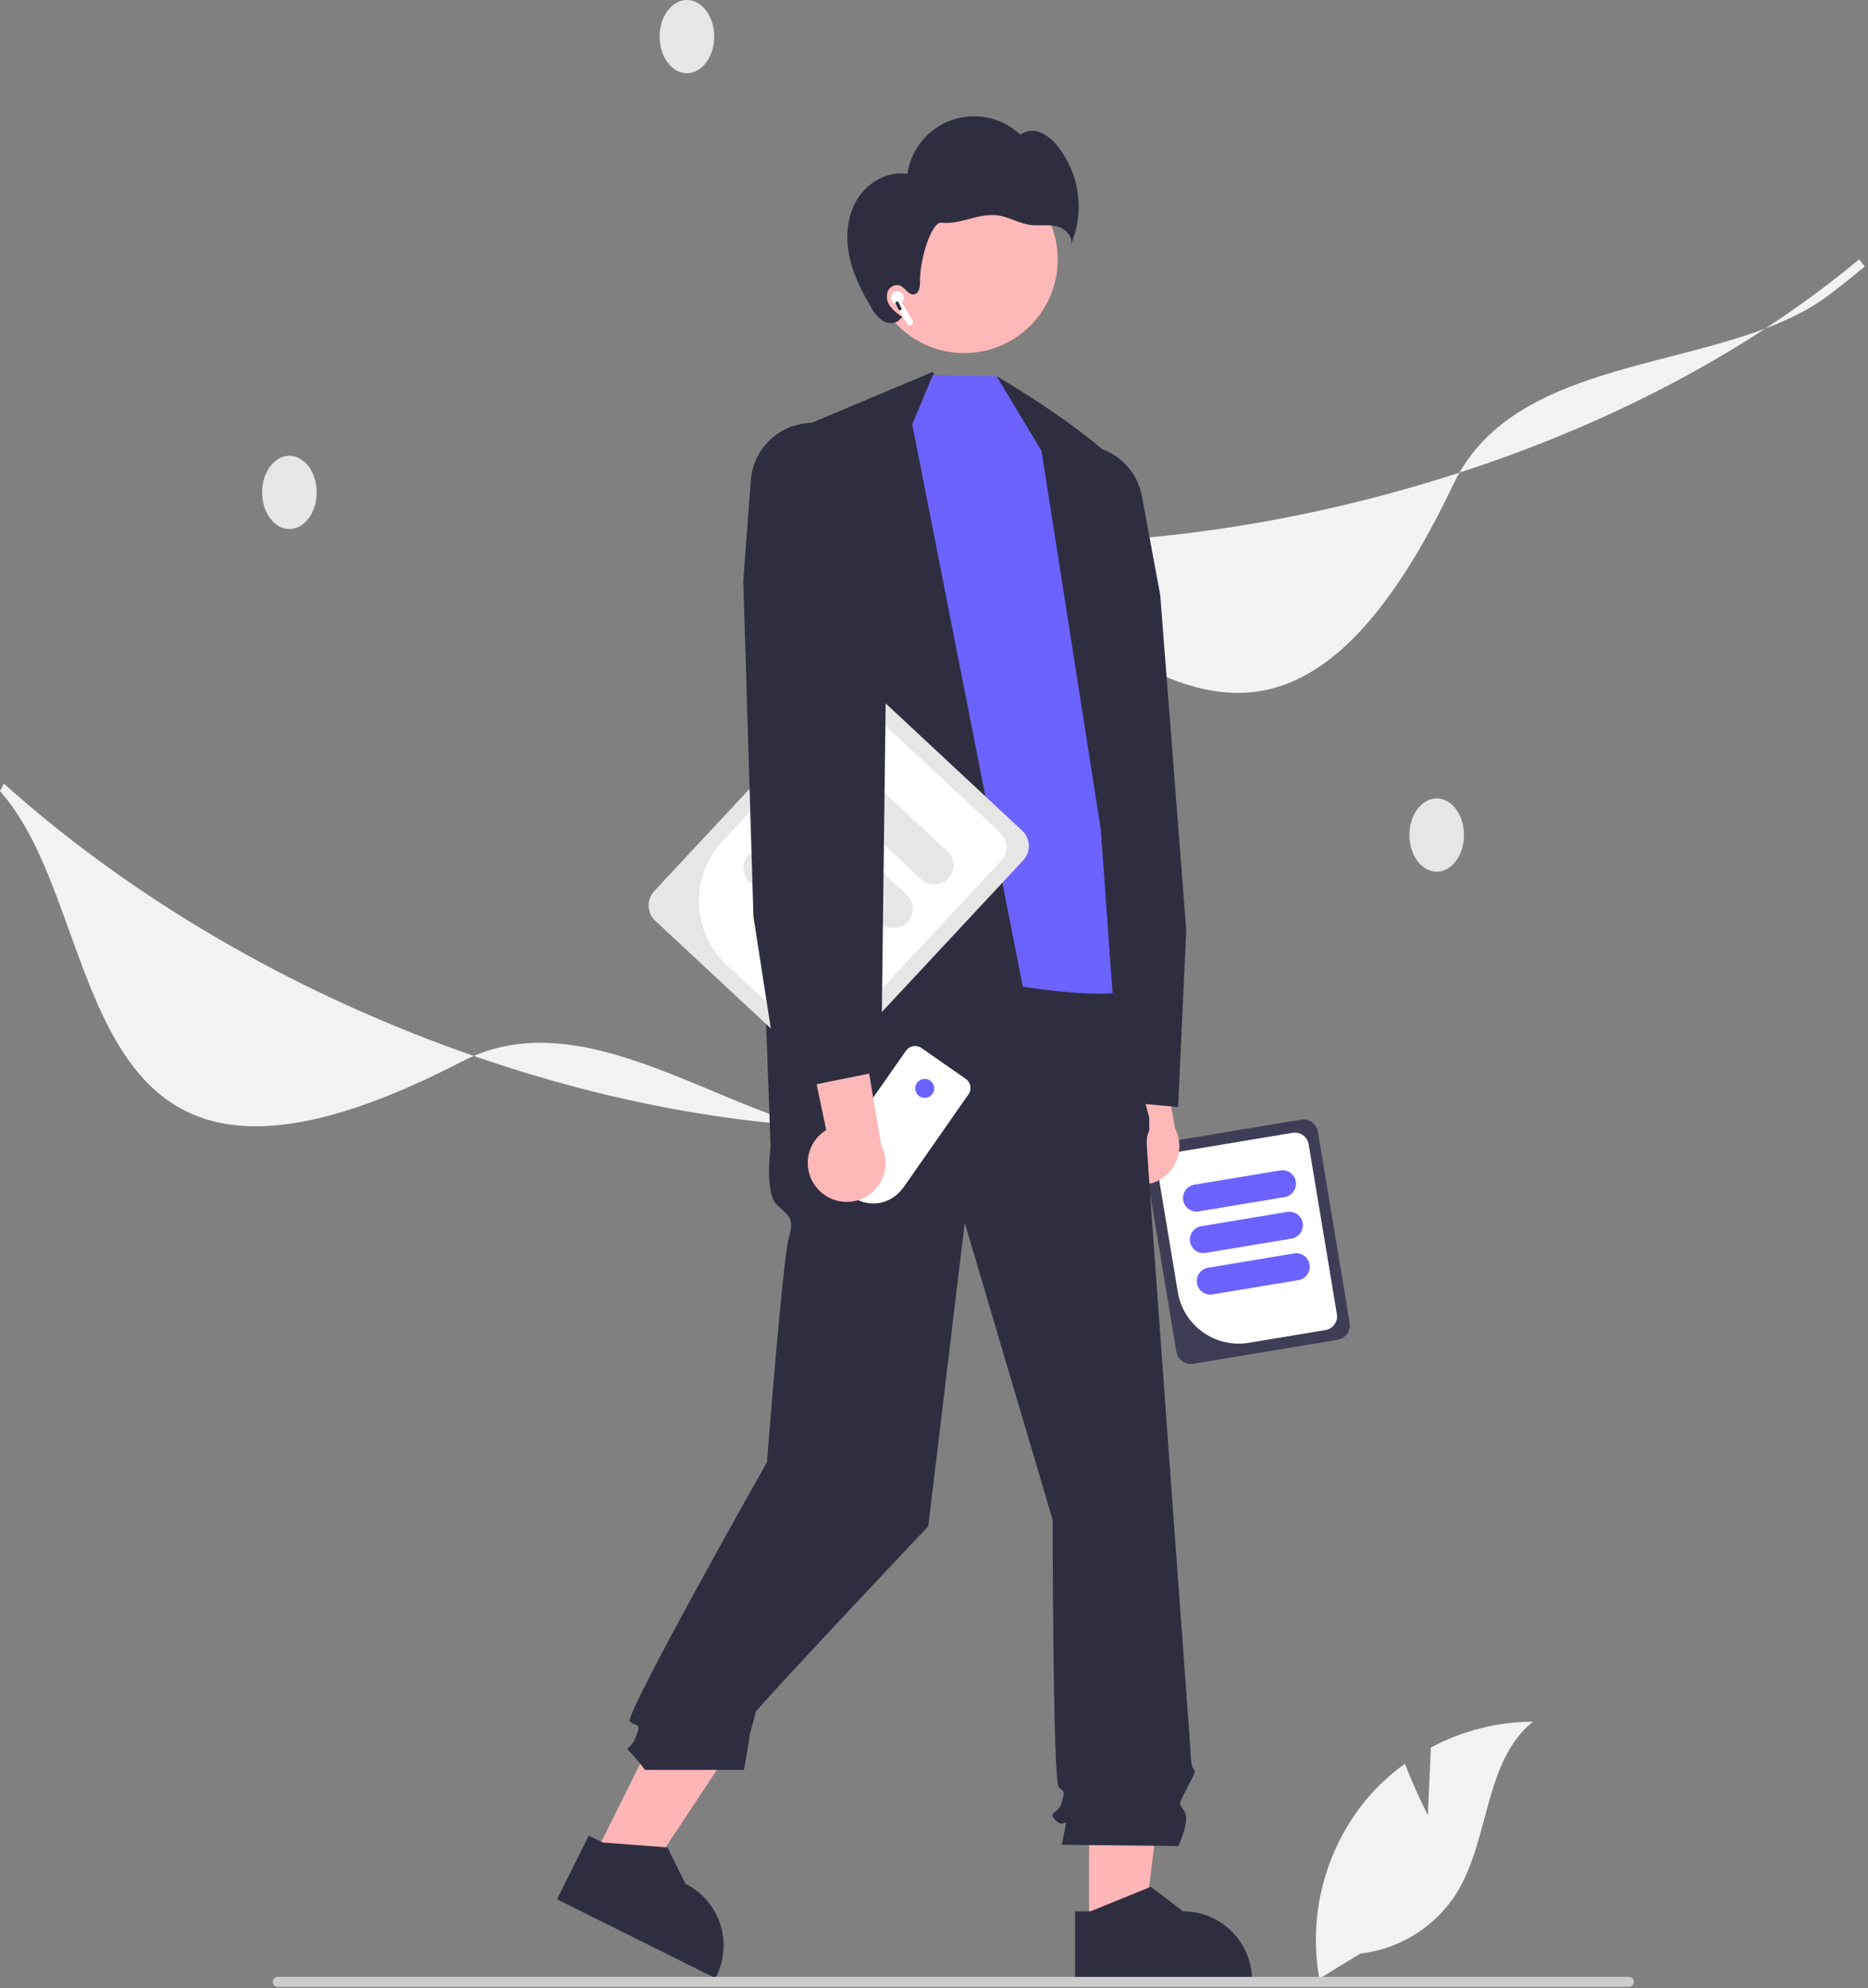 <svg width="578" height="615" viewBox="0 0 578 615" fill="none" xmlns="http://www.w3.org/2000/svg">
<rect x="0" y="0" width="578" height="615" fill="#808080" stroke="none"/>
<g id="undraw_businessman_re_mlee 1" clip-path="url(#clip0_1_2)">
<path id="vectors" d="M270.981 351.865C230.568 351.865 184.124 307.018 143.032 328.326C18.617 392.84 35.743 284.886 -3.05176e-05 244.737L1.173 242.383C40.612 277.747 89.853 306.519 143.572 325.588C192.118 342.823 241.027 350.808 284.996 348.701L285.072 351.53C280.428 351.754 275.732 351.866 270.981 351.865Z" fill="#F2F2F2"/>
<path id="Vector_2" d="M565.978 91.211C533.762 115.61 469.662 107.902 449.77 149.698C389.542 276.243 338.016 179.846 285.282 169.421L284.797 166.836C337.587 171.215 394.211 164.421 448.548 147.189C497.652 131.618 541.462 108.453 575.24 80.227L577.009 82.436C573.442 85.418 569.765 88.343 565.978 91.211Z" fill="#F2F2F2"/>
<path id="Vector_3" d="M89.545 163.655C94.21 163.655 97.992 158.583 97.992 152.327C97.992 146.071 94.21 141 89.545 141C84.88 141 81.097 146.071 81.097 152.327C81.097 158.583 84.88 163.655 89.545 163.655Z" fill="#E6E6E6"/>
<path id="Vector_4" d="M444.545 269.655C449.21 269.655 452.992 264.583 452.992 258.327C452.992 252.071 449.21 247 444.545 247C439.88 247 436.098 252.071 436.098 258.327C436.098 264.583 439.88 269.655 444.545 269.655Z" fill="#E6E6E6"/>
<path id="Vector_5" d="M212.545 22.655C217.21 22.655 220.992 17.584 220.992 11.328C220.992 5.071 217.21 0 212.545 0C207.88 0 204.098 5.071 204.098 11.328C204.098 17.584 207.88 22.655 212.545 22.655Z" fill="#E6E6E6"/>
<path id="Vector_6" d="M363.989 418.131L354.166 359.056C353.968 357.86 354.253 356.634 354.958 355.648C355.663 354.662 356.73 353.996 357.926 353.796L402.541 346.377C403.737 346.179 404.962 346.464 405.948 347.169C406.934 347.874 407.6 348.941 407.801 350.137L417.624 409.212C417.822 410.408 417.537 411.634 416.832 412.62C416.127 413.606 415.06 414.272 413.864 414.472L369.249 421.891C368.053 422.089 366.828 421.804 365.842 421.099C364.855 420.394 364.189 419.327 363.989 418.131V418.131Z" fill="#3F3D56"/>
<path id="Vector_7" d="M364.444 399.719L358.129 361.74C357.944 360.62 358.211 359.472 358.871 358.548C359.531 357.625 360.53 357.001 361.65 356.814L399.993 350.438C401.113 350.253 402.261 350.52 403.184 351.18C404.108 351.84 404.732 352.839 404.919 353.959L413.661 406.528C413.846 407.648 413.579 408.796 412.919 409.719C412.259 410.643 411.259 411.267 410.139 411.454L386.387 415.404C381.398 416.228 376.286 415.039 372.172 412.099C368.059 409.158 365.279 404.706 364.444 399.719V399.719Z" fill="white"/>
<path id="Vector_8" d="M366.099 371.304C365.918 370.21 366.179 369.088 366.824 368.186C367.469 367.283 368.446 366.674 369.54 366.49L396.139 362.067C396.681 361.977 397.235 361.995 397.77 362.119C398.305 362.243 398.811 362.472 399.258 362.791C399.705 363.111 400.085 363.515 400.375 363.981C400.666 364.448 400.862 364.967 400.952 365.509C401.042 366.051 401.025 366.605 400.901 367.14C400.777 367.675 400.548 368.181 400.229 368.628C399.909 369.075 399.505 369.455 399.038 369.745C398.572 370.036 398.053 370.232 397.511 370.322L370.913 374.745C369.818 374.926 368.697 374.665 367.794 374.02C366.892 373.375 366.282 372.398 366.099 371.304Z" fill="#6C63FF"/>
<path id="Vector_9" d="M368.234 384.145C368.054 383.05 368.314 381.929 368.959 381.026C369.604 380.124 370.581 379.514 371.675 379.331L398.274 374.908C398.816 374.818 399.37 374.836 399.905 374.96C400.441 375.084 400.946 375.312 401.393 375.632C401.84 375.951 402.22 376.356 402.511 376.822C402.801 377.288 402.997 377.807 403.087 378.349C403.178 378.891 403.16 379.446 403.036 379.981C402.912 380.516 402.683 381.022 402.364 381.469C402.044 381.916 401.64 382.295 401.174 382.586C400.707 382.877 400.188 383.073 399.646 383.163L373.048 387.586C371.953 387.767 370.832 387.506 369.93 386.861C369.027 386.216 368.417 385.239 368.234 384.145V384.145Z" fill="#6C63FF"/>
<path id="Vector_10" d="M370.37 396.985C370.189 395.891 370.45 394.769 371.095 393.867C371.74 392.965 372.717 392.355 373.811 392.172L400.409 387.749C401.504 387.567 402.626 387.827 403.529 388.472C404.431 389.118 405.041 390.095 405.223 391.19C405.405 392.284 405.144 393.407 404.499 394.309C403.854 395.212 402.876 395.821 401.782 396.003L375.183 400.426C374.089 400.607 372.967 400.346 372.065 399.701C371.162 399.056 370.553 398.08 370.37 396.985Z" fill="#6C63FF"/>
<path id="Vector_11" d="M343.845 362.451C342.682 361.143 341.821 359.596 341.322 357.92C340.822 356.243 340.696 354.477 340.953 352.747C341.209 351.016 341.842 349.363 342.807 347.904C343.771 346.444 345.044 345.214 346.536 344.3L330.974 270.199L351.6 278.129L363.541 348.922C364.911 351.529 365.277 354.548 364.569 357.408C363.861 360.267 362.13 362.767 359.702 364.435C357.274 366.102 354.319 366.821 351.396 366.456C348.474 366.09 345.787 364.665 343.845 362.451V362.451Z" fill="#FFB8B8"/>
<path id="Vector_12" d="M336.978 596.816L353.955 596.815L362.032 531.329L336.975 531.33L336.978 596.816Z" fill="#FFB6B6"/>
<path id="Vector_13" d="M332.647 591.272L337.426 591.272L356.083 583.685L366.082 591.271H366.084C371.735 591.271 377.154 593.516 381.15 597.512C385.146 601.508 387.391 606.927 387.391 612.578V613.271L332.648 613.273L332.647 591.272Z" fill="#2F2E41"/>
<path id="Vector_14" d="M183.573 574.742L198.768 582.315L235.209 527.31L212.783 516.133L183.573 574.742Z" fill="#FFB6B6"/>
<path id="Vector_15" d="M182.17 567.849L186.447 569.981L206.529 571.513L212.094 582.764L212.096 582.764C217.153 585.285 221.002 589.712 222.796 595.071C224.589 600.43 224.181 606.281 221.66 611.339L221.352 611.959L172.356 587.54L182.17 567.849Z" fill="#2F2E41"/>
<path id="Vector_16" d="M344.5 299.403L236.551 302.219L238.428 354.786C238.428 354.786 236.551 368.866 240.305 372.621C244.06 376.375 245.938 376.375 244.06 382.946C242.183 389.517 237.329 452.299 237.329 452.299C237.329 452.299 193.024 530.639 194.901 532.516C196.779 534.393 198.656 532.516 196.779 537.209C194.901 541.903 193.024 540.025 194.901 541.903C196.564 543.696 198.131 545.576 199.595 547.535H230.193C230.193 547.535 231.904 538.148 231.904 537.209C231.904 536.271 233.781 530.639 233.781 529.7C233.781 528.761 287.24 472.122 287.24 472.122L298.504 378.253L325.726 470.244C325.726 470.244 325.726 550.971 327.603 552.849C329.481 554.726 329.481 553.787 328.542 557.542C327.603 561.297 323.849 560.358 326.665 563.174C329.481 565.99 330.419 561.297 329.481 565.99L328.542 570.684L364.606 571.087C364.606 571.087 368.36 563.174 366.483 560.358C364.606 557.542 364.718 558.311 367.009 553.702C369.299 549.094 370.238 548.155 369.299 547.217C368.36 546.278 368.36 541.285 368.36 541.285C368.36 541.285 354.825 356.663 354.825 353.847C354.755 352.398 355.022 350.952 355.605 349.624V345.802L352.009 332.257L344.5 299.403Z" fill="#2F2E41"/>
<path id="Vector_17" d="M441.811 561.537L442.742 540.593C452.452 535.403 463.282 532.662 474.292 532.607C459.139 544.995 461.033 568.876 450.759 585.536C447.515 590.707 443.149 595.082 437.985 598.337C432.82 601.592 426.989 603.643 420.924 604.337L408.244 612.101C406.504 602.401 406.887 592.439 409.368 582.902C411.849 573.364 416.368 564.478 422.614 556.855C426.16 552.613 430.226 548.835 434.716 545.61C437.753 553.618 441.811 561.537 441.811 561.537Z" fill="#F2F2F2"/>
<path id="Vector_18" d="M288.604 115.052L342.675 224.404L332.096 357.116L263.002 350.803L250.612 131.022L288.604 115.052Z" fill="#2F2E41"/>
<path id="Vector_19" d="M364.529 342.465L332.934 339.577L332.885 339.176L311.682 163.616L316.427 150.461C317.562 147.337 319.486 144.561 322.012 142.401C324.538 140.241 327.579 138.771 330.841 138.134V138.133C333.326 137.655 335.881 137.673 338.359 138.186C340.836 138.699 343.188 139.697 345.279 141.124C347.369 142.55 349.157 144.375 350.538 146.495C351.92 148.615 352.868 150.988 353.329 153.476L359.003 184.125L367.053 287.728L364.529 342.465Z" fill="#2F2E41"/>
<path id="Vector_20" d="M282.267 131.269L288.639 116.023L308.361 116.369L328.926 145.459L350.511 236.232C350.511 236.232 358.263 302.541 350.511 306.042C342.758 309.542 316.482 305.22 316.482 305.22L282.267 131.269Z" fill="#6C63FF"/>
<path id="Vector_21" d="M308.361 116.369C308.361 116.369 350.844 140.927 352.506 153.746C354.168 166.565 359.731 323.465 359.731 323.465L344.708 313.757L340.602 256.573L322.267 139.494L308.361 116.369Z" fill="#2F2E41"/>
<path id="Vector_22" d="M298.333 109.226C314.323 109.226 327.286 96.263 327.286 80.273C327.286 64.282 314.323 51.319 298.333 51.319C282.342 51.319 269.379 64.282 269.379 80.273C269.379 96.263 282.342 109.226 298.333 109.226Z" fill="#FFB8B8"/>
<path id="Vector_23" d="M265.491 61.248C268.742 56.218 274.843 52.866 280.758 53.808C281.308 50.034 282.884 46.483 285.313 43.541C287.742 40.6 290.931 38.382 294.534 37.128C298.136 35.874 302.014 35.632 305.744 36.429C309.474 37.226 312.914 39.031 315.69 41.648C316.602 41.006 317.665 40.609 318.776 40.498C319.887 40.387 321.007 40.565 322.029 41.014C324.065 41.939 325.836 43.361 327.18 45.148C330.574 49.38 332.757 54.454 333.496 59.828C334.235 65.203 333.503 70.677 331.378 75.668C332.101 73.041 329.467 70.568 326.806 69.979C324.146 69.389 321.355 69.947 318.657 69.563C315.198 69.071 312.09 67.065 308.626 66.613C305.715 66.234 302.788 66.98 299.949 67.728C297.11 68.476 294.191 69.239 291.275 68.893C288.36 68.547 284.605 79.595 284.655 87.376C284.665 88.851 284.361 90.744 282.92 91.057C281.145 91.442 280.117 88.993 278.428 88.325C277.649 88.102 276.815 88.19 276.1 88.57C275.385 88.95 274.845 89.593 274.595 90.364C274.382 91.147 274.359 91.969 274.528 92.763C274.698 93.556 275.054 94.298 275.568 94.926C276.606 96.171 277.839 97.24 279.218 98.093L278.522 98.671C277.365 100.2 274.964 100.266 273.296 99.32C271.701 98.24 270.41 96.769 269.545 95.048C266.459 89.916 263.752 84.447 262.663 78.558C261.574 72.669 262.24 66.278 265.491 61.248Z" fill="#2F2E41"/>
<path id="Vector_24" d="M202.426 275.677L260.271 213.617C261.443 212.362 263.065 211.624 264.781 211.563C266.497 211.503 268.167 212.126 269.425 213.295L316.294 256.981C317.548 258.154 318.287 259.776 318.347 261.492C318.408 263.208 317.785 264.878 316.615 266.135L258.77 328.195C257.598 329.45 255.976 330.188 254.26 330.249C252.544 330.309 250.874 329.686 249.616 328.517L202.747 284.831C201.493 283.659 200.754 282.037 200.694 280.32C200.633 278.604 201.256 276.934 202.426 275.677Z" fill="#E6E6E6"/>
<path id="Vector_25" d="M223.492 260.283L260.681 220.386C261.779 219.21 263.298 218.519 264.905 218.462C266.512 218.406 268.076 218.989 269.253 220.084L309.534 257.629C310.709 258.727 311.4 260.246 311.457 261.853C311.513 263.46 310.93 265.024 309.835 266.202L258.361 321.427C257.263 322.602 255.743 323.293 254.136 323.35C252.529 323.406 250.965 322.823 249.788 321.728L224.835 298.47C219.6 293.58 216.519 286.813 216.268 279.654C216.016 272.495 218.614 265.529 223.492 260.283V260.283Z" fill="white"/>
<path id="Vector_26" d="M256.826 237.597C257.899 236.448 259.384 235.772 260.954 235.717C262.525 235.662 264.053 236.232 265.204 237.302L293.146 263.347C294.296 264.419 294.973 265.903 295.028 267.475C295.083 269.046 294.512 270.574 293.44 271.724C292.368 272.874 290.884 273.551 289.313 273.606C287.742 273.662 286.213 273.09 285.063 272.019L257.121 245.974C255.972 244.901 255.297 243.417 255.241 241.846C255.186 240.276 255.756 238.747 256.826 237.597V237.597Z" fill="#E6E6E6"/>
<path id="Vector_27" d="M244.253 251.086C245.326 249.938 246.81 249.262 248.381 249.207C249.951 249.151 251.48 249.721 252.63 250.792L280.573 276.836C281.142 277.367 281.601 278.005 281.924 278.713C282.247 279.421 282.427 280.186 282.455 280.964C282.482 281.742 282.356 282.517 282.083 283.247C281.811 283.976 281.398 284.644 280.867 285.213C280.336 285.783 279.699 286.242 278.99 286.565C278.282 286.888 277.517 287.068 276.739 287.096C275.961 287.123 275.186 286.997 274.457 286.724C273.727 286.452 273.059 286.039 272.49 285.508L244.548 259.463C243.399 258.391 242.723 256.906 242.668 255.336C242.613 253.765 243.183 252.237 244.253 251.086V251.086Z" fill="#E6E6E6"/>
<path id="Vector_28" d="M231.68 264.575C232.753 263.427 234.237 262.751 235.808 262.696C237.378 262.641 238.906 263.211 240.057 264.281L267.999 290.325C269.149 291.397 269.826 292.882 269.882 294.453C269.937 296.024 269.366 297.553 268.294 298.703C267.222 299.853 265.737 300.53 264.166 300.585C262.595 300.64 261.067 300.069 259.917 298.997L231.974 272.953C230.826 271.88 230.15 270.395 230.095 268.825C230.04 267.254 230.61 265.726 231.68 264.575V264.575Z" fill="#E6E6E6"/>
<path id="Vector_29" d="M299.666 338.546L279.668 367.182L278.736 368.304C277.116 370.252 274.879 371.588 272.395 372.09C272.043 372.16 271.69 372.213 271.335 372.248C270.897 372.293 270.457 372.311 270.017 372.302C269.765 372.298 269.513 372.284 269.262 372.262C267.803 372.136 266.384 371.723 265.085 371.045L256.553 365.086C255.874 364.612 255.389 363.909 255.189 363.105C255.09 362.707 255.061 362.296 255.105 361.888C255.168 361.318 255.374 360.772 255.703 360.301L280.329 325.041C280.851 324.294 281.649 323.786 282.546 323.626C283.443 323.467 284.367 323.67 285.115 324.191L298.817 333.76C298.85 333.783 298.881 333.806 298.913 333.829C298.933 333.844 298.954 333.86 298.973 333.877C299.001 333.897 299.027 333.919 299.053 333.941C299.086 333.968 299.119 333.995 299.15 334.024C299.179 334.05 299.207 334.077 299.236 334.104L299.252 334.12C299.288 334.155 299.324 334.19 299.357 334.226C299.391 334.262 299.425 334.3 299.457 334.337C299.48 334.364 299.503 334.392 299.526 334.419L299.528 334.422C299.594 334.504 299.657 334.59 299.715 334.679C299.733 334.706 299.751 334.734 299.768 334.762L299.776 334.774C299.79 334.797 299.803 334.819 299.816 334.842C299.856 334.909 299.893 334.979 299.928 335.05C299.986 335.167 300.037 335.287 300.081 335.41C300.096 335.449 300.109 335.489 300.121 335.529C300.132 335.561 300.142 335.594 300.15 335.628L300.153 335.635L300.157 335.648C300.165 335.677 300.173 335.706 300.18 335.734C300.194 335.789 300.207 335.845 300.218 335.901C300.221 335.916 300.225 335.931 300.227 335.947C300.231 335.963 300.233 335.978 300.236 335.994C300.239 336.009 300.241 336.024 300.244 336.039L300.248 336.064C300.255 336.109 300.26 336.155 300.265 336.2C300.272 336.257 300.277 336.314 300.279 336.371C300.283 336.418 300.285 336.464 300.285 336.511C300.286 336.554 300.286 336.596 300.286 336.638C300.286 336.649 300.285 336.66 300.284 336.67C300.284 336.714 300.282 336.757 300.279 336.801C300.273 336.91 300.26 337.019 300.243 337.126C300.236 337.166 300.229 337.206 300.221 337.245C300.212 337.293 300.201 337.341 300.19 337.387C300.186 337.405 300.181 337.423 300.177 337.44C300.17 337.467 300.163 337.493 300.155 337.519C300.147 337.547 300.138 337.577 300.13 337.605L300.108 337.673C300.094 337.714 300.079 337.753 300.064 337.793C300.055 337.817 300.046 337.84 300.036 337.864C299.967 338.035 299.885 338.2 299.789 338.358C299.777 338.377 299.766 338.396 299.753 338.415C299.726 338.459 299.697 338.502 299.666 338.546Z" fill="white"/>
<path id="Vector_30" d="M286.123 339.633C287.744 339.633 289.059 338.319 289.059 336.698C289.059 335.076 287.744 333.762 286.123 333.762C284.502 333.762 283.187 335.076 283.187 336.698C283.187 338.319 284.502 339.633 286.123 339.633Z" fill="#6C63FF"/>
<path id="Vector_31" d="M252.96 367.719C251.798 366.412 250.937 364.865 250.437 363.188C249.937 361.512 249.811 359.746 250.068 358.016C250.324 356.285 250.957 354.632 251.922 353.172C252.887 351.713 254.16 350.483 255.651 349.568L240.089 275.468L260.715 283.398L272.656 354.19C274.026 356.798 274.392 359.817 273.684 362.676C272.977 365.535 271.245 368.036 268.817 369.703C266.389 371.371 263.434 372.09 260.511 371.724C257.589 371.359 254.902 369.934 252.96 367.719V367.719Z" fill="#FFB8B8"/>
<path id="Vector_32" d="M241.532 337.65L233.138 283.564L229.983 179.688L232.328 148.553C232.518 146.03 233.205 143.569 234.351 141.313C235.496 139.056 237.077 137.049 239.002 135.406C240.926 133.763 243.157 132.518 245.565 131.741C247.974 130.964 250.512 130.671 253.034 130.88C256.345 131.162 259.527 132.296 262.271 134.172C265.014 136.047 267.226 138.6 268.691 141.584L274.824 154.152L272.634 331.378L241.532 337.65Z" fill="#2F2E41"/>
<path id="Vector_33" d="M505.569 613.097C505.57 613.302 505.53 613.504 505.452 613.693C505.375 613.881 505.26 614.053 505.116 614.197C504.971 614.342 504.8 614.456 504.611 614.534C504.423 614.612 504.22 614.651 504.016 614.651H85.966C85.554 614.651 85.159 614.487 84.868 614.196C84.576 613.904 84.413 613.509 84.413 613.097C84.413 612.685 84.576 612.29 84.868 611.999C85.159 611.708 85.554 611.544 85.966 611.544H504.016C504.22 611.544 504.423 611.583 504.611 611.661C504.8 611.739 504.971 611.853 505.116 611.998C505.26 612.142 505.375 612.314 505.452 612.502C505.53 612.691 505.57 612.893 505.569 613.097V613.097Z" fill="#CCCCCC"/>
<path id="Vector_34" d="M275.66 92.009C275.678 91.681 275.777 91.362 275.947 91.082C276.117 90.801 276.354 90.567 276.637 90.399C276.919 90.232 277.239 90.136 277.567 90.121C277.895 90.107 278.221 90.173 278.518 90.314C278.814 90.456 279.071 90.668 279.266 90.932C279.461 91.196 279.588 91.504 279.636 91.829C279.683 92.154 279.65 92.486 279.539 92.795C279.428 93.104 279.243 93.381 279 93.601L282.361 99.125C282.499 99.352 282.541 99.624 282.479 99.882C282.416 100.139 282.253 100.361 282.027 100.499C281.8 100.637 281.528 100.679 281.271 100.617C281.013 100.554 280.791 100.392 280.653 100.165L276.873 93.954C276.496 93.794 276.176 93.521 275.959 93.173C275.742 92.825 275.638 92.418 275.66 92.009V92.009Z" fill="white"/>
<path id="Vector_35" d="M278.019 95.764C278.143 96.01 278.444 96.109 278.69 95.985C278.937 95.861 279.036 95.56 278.912 95.314L278.011 93.528C277.887 93.281 277.586 93.182 277.339 93.306C277.093 93.431 276.994 93.731 277.118 93.978L278.019 95.764Z" fill="#2F2E41"/>
</g>
<defs>
<clipPath id="clip0_1_2">
<rect width="577.009" height="614.651" fill="white"/>
</clipPath>
</defs>
</svg>
